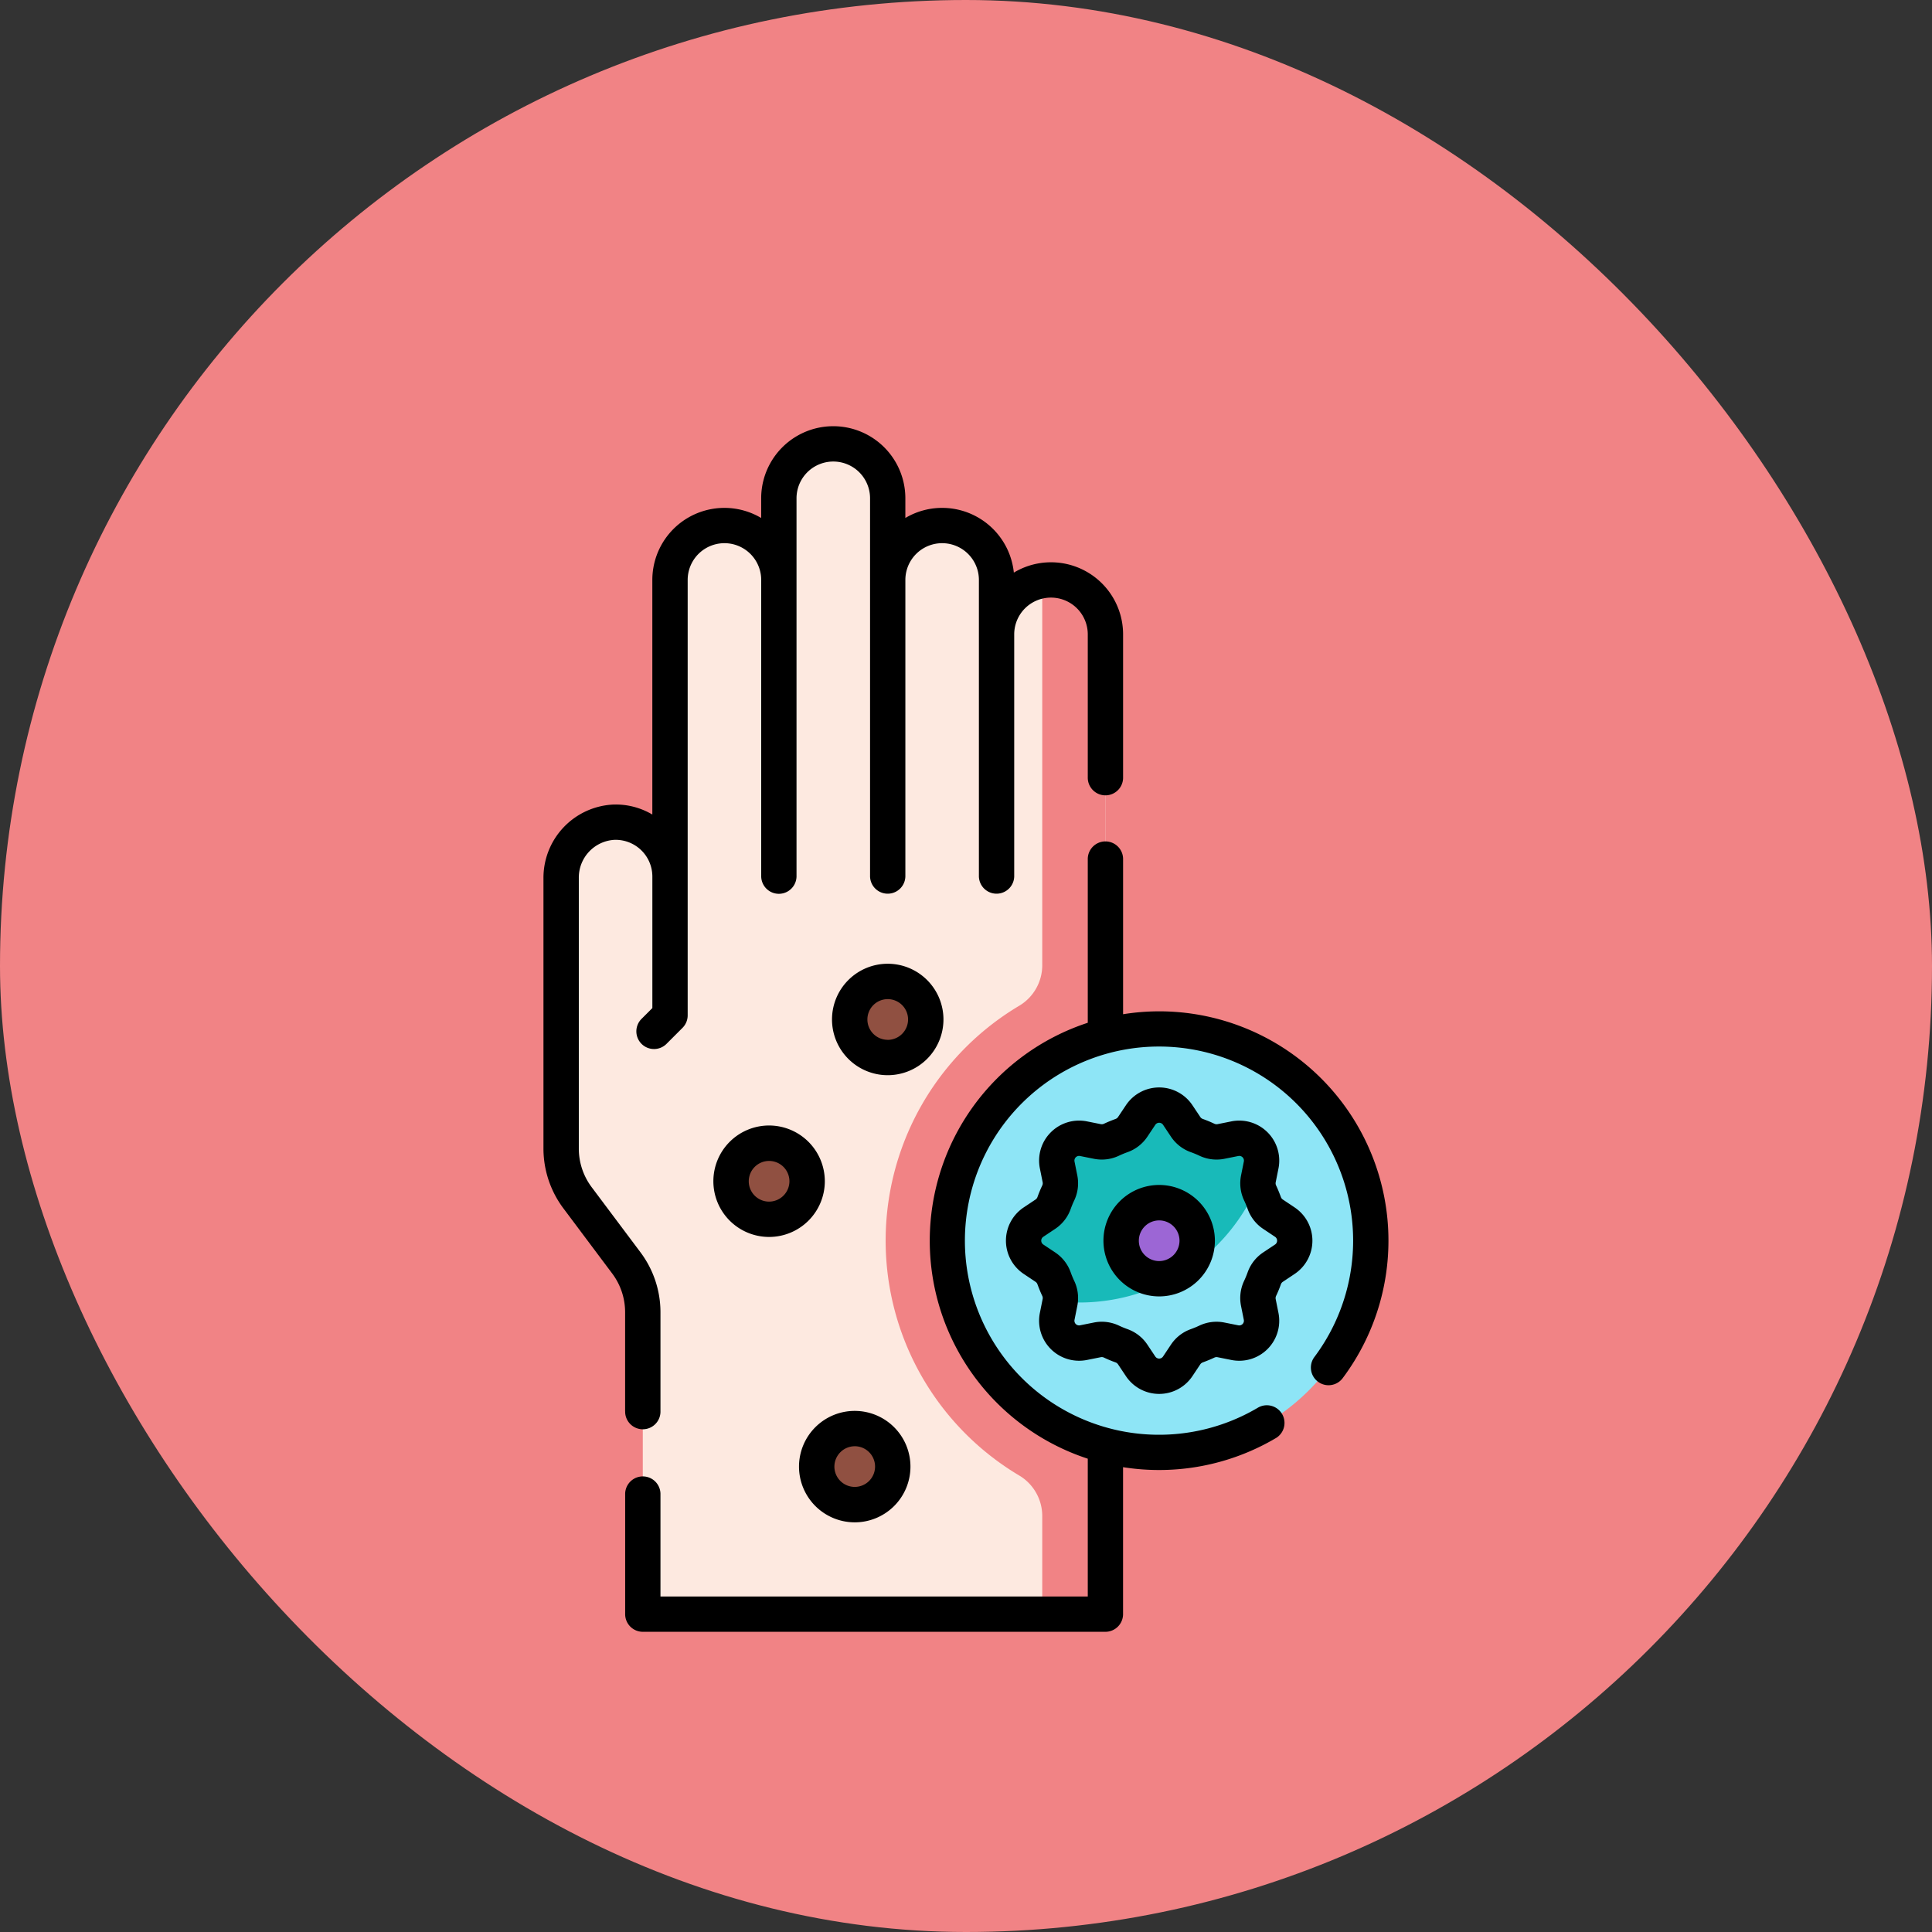 <svg xmlns="http://www.w3.org/2000/svg" width="133" height="133" viewBox="0 0 133 133">
  <rect x="0" y="0" width="133" height="133" fill="#333333" stroke="none"/>
  <g id="Grupo_145973" data-name="Grupo 145973" transform="translate(-996 -4215)">
    <g id="Grupo_145791" data-name="Grupo 145791" transform="translate(156 -113)">
      <rect id="Rectángulo_44482" data-name="Rectángulo 44482" width="133" height="133" rx="66.5" transform="translate(840 4328)" fill="#f18385"/>
      <g id="cancer-de-piel" transform="translate(877.415 4357.341)">
        <path id="Trazado_193767" data-name="Trazado 193767" d="M117.786,16.867a3.747,3.747,0,0,0-3.747,3.747V16.867a3.747,3.747,0,1,0-7.494,0v-5.62a3.747,3.747,0,1,0-7.494,0v5.62a3.747,3.747,0,1,0-7.494,0V37.288a3.747,3.747,0,0,0-3.884-3.744,3.806,3.806,0,0,0-3.61,3.834V56.022a5.62,5.62,0,0,0,1.124,3.372l3.372,4.5a5.621,5.621,0,0,1,1.124,3.372v20.8h31.849V20.614a3.748,3.748,0,0,0-3.747-3.747Z" transform="translate(-82.848 -6.284)" fill="#fde9e0"/>
        <path id="Trazado_193768" data-name="Trazado 193768" d="M233.252,65.291a3.764,3.764,0,0,0-.605.049V91.8a3.248,3.248,0,0,1-1.568,2.794,18.813,18.813,0,0,0,0,32.358,3.248,3.248,0,0,1,1.568,2.794v6.734H237V69.038a3.747,3.747,0,0,0-3.747-3.747Z" transform="translate(-198.313 -54.708)" fill="#f18385"/>
        <g id="Grupo_145783" data-name="Grupo 145783" transform="translate(27.81 41.495)">
          <circle id="Elipse_1216" data-name="Elipse 1216" cx="14.573" cy="14.573" r="14.573" fill="#8ee5f6"/>
          <path id="Trazado_193769" data-name="Trazado 193769" d="M296.807,302.868l-.193-.964a1.554,1.554,0,0,1,.124-.969q.157-.332.282-.681a1.555,1.555,0,0,1,.6-.773l.818-.546a1.537,1.537,0,0,0,0-2.558l-.818-.546a1.554,1.554,0,0,1-.6-.773q-.125-.349-.282-.681a1.557,1.557,0,0,1-.124-.969l.193-.964A1.537,1.537,0,0,0,295,290.637l-.964.193a1.555,1.555,0,0,1-.969-.124q-.332-.157-.681-.282a1.554,1.554,0,0,1-.773-.6l-.546-.818a1.537,1.537,0,0,0-2.558,0l-.546.818a1.554,1.554,0,0,1-.773.6q-.349.125-.681.282a1.557,1.557,0,0,1-.969.124l-.964-.193a1.537,1.537,0,0,0-1.809,1.809l.193.964a1.555,1.555,0,0,1-.124.969q-.157.332-.282.681a1.554,1.554,0,0,1-.6.773l-.818.546a1.537,1.537,0,0,0,0,2.558l.818.546a1.554,1.554,0,0,1,.6.773q.125.349.282.681a1.557,1.557,0,0,1,.124.969l-.193.964a1.537,1.537,0,0,0,1.809,1.809l.964-.193a1.554,1.554,0,0,1,.969.124q.332.157.681.282a1.554,1.554,0,0,1,.773.6l.546.818a1.537,1.537,0,0,0,2.558,0l.546-.818a1.554,1.554,0,0,1,.773-.6q.349-.125.681-.282a1.557,1.557,0,0,1,.969-.124l.964.193A1.537,1.537,0,0,0,296.807,302.868Z" transform="translate(-275.214 -283.084)" fill="#18bab9"/>
          <path id="Trazado_193770" data-name="Trazado 193770" d="M310.238,324.619l-.818-.546a1.554,1.554,0,0,1-.6-.773q-.125-.349-.282-.681a1.585,1.585,0,0,1-.151-.592,13.348,13.348,0,0,1-12.286,8.127c-.45,0-.894-.023-1.333-.066,0,.019-.005.038-.009.057l-.193.964a1.537,1.537,0,0,0,1.809,1.809l.964-.193a1.555,1.555,0,0,1,.969.124q.332.157.681.282a1.555,1.555,0,0,1,.773.6l.546.818a1.537,1.537,0,0,0,2.558,0l.546-.818a1.554,1.554,0,0,1,.773-.6q.349-.125.681-.282a1.557,1.557,0,0,1,.969-.124l.964.193a1.537,1.537,0,0,0,1.809-1.809l-.193-.964a1.554,1.554,0,0,1,.124-.969q.157-.332.282-.681a1.554,1.554,0,0,1,.6-.773l.818-.546A1.537,1.537,0,0,0,310.238,324.619Z" transform="translate(-287.016 -311.325)" fill="#8ee5f6"/>
          <circle id="Elipse_1217" data-name="Elipse 1217" cx="2.62" cy="2.62" r="2.62" transform="translate(11.953 11.953)" fill="#9c66d5"/>
        </g>
        <g id="Grupo_145784" data-name="Grupo 145784" transform="translate(12.91 49.354)">
          <circle id="Elipse_1218" data-name="Elipse 1218" cx="2.62" cy="2.62" r="2.62" fill="#905041"/>
        </g>
        <g id="Grupo_145785" data-name="Grupo 145785" transform="translate(18.804 69.003)">
          <circle id="Elipse_1219" data-name="Elipse 1219" cx="2.62" cy="2.62" r="2.62" fill="#905041"/>
        </g>
        <g id="Grupo_145786" data-name="Grupo 145786" transform="translate(21.078 38.22)">
          <circle id="Elipse_1220" data-name="Elipse 1220" cx="2.62" cy="2.62" r="2.62" fill="#905041"/>
        </g>
        <g id="Grupo_145787" data-name="Grupo 145787" transform="translate(0 0)">
          <path id="Trazado_193771" data-name="Trazado 193771" d="M82.181,67.8a1.216,1.216,0,1,0,2.431,0V60.98a6.882,6.882,0,0,0-1.368-4.1l-3.372-4.5a4.425,4.425,0,0,1-.881-2.643V31.092a2.6,2.6,0,0,1,2.438-2.617,2.529,2.529,0,0,1,2.625,2.519s0,.006,0,.009v9.051l-.721.721a1.216,1.216,0,1,0,1.719,1.719l1.077-1.077a1.216,1.216,0,0,0,.356-.86V10.583a2.531,2.531,0,0,1,5.062,0s0,20.425,0,20.425a1.216,1.216,0,0,0,2.431,0V4.962a2.531,2.531,0,0,1,5.062,0V31a1.216,1.216,0,0,0,2.431,0V10.583a2.531,2.531,0,0,1,5.062,0V31a1.216,1.216,0,0,0,2.431,0V14.33s0,0,0,0a2.532,2.532,0,0,1,5.064,0V24.16a1.216,1.216,0,1,0,2.431,0V14.329a4.962,4.962,0,0,0-7.521-4.251,4.961,4.961,0,0,0-7.468-3.761V4.962a4.962,4.962,0,0,0-9.925,0V6.317a4.961,4.961,0,0,0-7.493,4.266v16.15a4.939,4.939,0,0,0-2.712-.687,5.048,5.048,0,0,0-4.783,5.047V49.737a6.871,6.871,0,0,0,1.368,4.1l3.371,4.5a4.434,4.434,0,0,1,.882,2.644V67.8Z" transform="translate(-76.56 0)"/>
          <path id="Trazado_193772" data-name="Trazado 193772" d="M148,188.212a15.84,15.84,0,0,0-2.482.2V177.766a1.216,1.216,0,1,0-2.431,0V189a15.788,15.788,0,0,0,0,30.01v9.486H113.671V221.41a1.216,1.216,0,0,0-2.431,0v8.3a1.216,1.216,0,0,0,1.216,1.216H144.3a1.216,1.216,0,0,0,1.216-1.216V219.593a15.807,15.807,0,0,0,10.544-2.016,1.216,1.216,0,0,0-1.244-2.089,13.363,13.363,0,1,1,3.859-3.462,1.216,1.216,0,0,0,1.942,1.463A15.789,15.789,0,0,0,148,188.212Z" transform="translate(-105.619 -147.933)"/>
          <path id="Trazado_193773" data-name="Trazado 193773" d="M318.208,322.242a3.836,3.836,0,1,0,3.836,3.836A3.84,3.84,0,0,0,318.208,322.242Zm0,5.24a1.4,1.4,0,1,1,1.4-1.4A1.406,1.406,0,0,1,318.208,327.482Z" transform="translate(-275.825 -270.01)"/>
          <path id="Trazado_193774" data-name="Trazado 193774" d="M292.827,289.083l-.818-.546a.343.343,0,0,1-.127-.171c-.1-.267-.206-.533-.327-.79a.345.345,0,0,1-.031-.212l.193-.964a2.753,2.753,0,0,0-3.239-3.239l-.964.193a.344.344,0,0,1-.212-.031c-.256-.121-.522-.231-.79-.327a.342.342,0,0,1-.171-.127l-.546-.818a2.753,2.753,0,0,0-4.581,0l-.546.818a.343.343,0,0,1-.171.127c-.268.1-.533.206-.79.327a.347.347,0,0,1-.212.031l-.964-.193a2.753,2.753,0,0,0-3.239,3.239l.193.964a.346.346,0,0,1-.031.212c-.121.256-.231.522-.327.79a.344.344,0,0,1-.128.171l-.818.546a2.753,2.753,0,0,0,0,4.581l.818.546a.344.344,0,0,1,.127.171c.1.268.206.534.327.79a.344.344,0,0,1,.031.212l-.193.964a2.753,2.753,0,0,0,3.239,3.239l.964-.193a.344.344,0,0,1,.212.031c.257.121.522.231.79.327a.343.343,0,0,1,.171.128l.546.818a2.753,2.753,0,0,0,4.581,0l.545-.818a.342.342,0,0,1,.172-.127c.267-.1.533-.206.79-.327a.345.345,0,0,1,.212-.031l.964.193a2.753,2.753,0,0,0,3.239-3.239l-.193-.964a.345.345,0,0,1,.032-.212c.121-.256.231-.522.327-.79a.341.341,0,0,1,.127-.171l.818-.546a2.753,2.753,0,0,0,0-4.581Zm-1.349,2.558-.818.545a2.752,2.752,0,0,0-1.068,1.374c-.07.194-.149.387-.237.573a2.755,2.755,0,0,0-.217,1.726l.193.964a.321.321,0,0,1-.378.378l-.964-.193a2.755,2.755,0,0,0-1.726.216c-.186.088-.379.167-.573.237a2.752,2.752,0,0,0-1.374,1.068l-.545.818a.322.322,0,0,1-.535,0l-.545-.818a2.751,2.751,0,0,0-1.374-1.068c-.194-.07-.387-.149-.573-.237a2.782,2.782,0,0,0-1.189-.27,2.737,2.737,0,0,0-.537.053l-.964.193a.321.321,0,0,1-.378-.378l.193-.964a2.755,2.755,0,0,0-.217-1.726c-.088-.186-.167-.378-.237-.573a2.753,2.753,0,0,0-1.068-1.374l-.818-.545a.321.321,0,0,1,0-.535l.818-.545a2.751,2.751,0,0,0,1.068-1.374c.07-.194.149-.387.237-.573a2.754,2.754,0,0,0,.217-1.726l-.193-.964a.321.321,0,0,1,.378-.378l.964.193a2.757,2.757,0,0,0,1.726-.217c.186-.088.378-.167.573-.237a2.753,2.753,0,0,0,1.374-1.067l.546-.818a.321.321,0,0,1,.535,0l.546.818a2.752,2.752,0,0,0,1.374,1.067c.194.07.387.149.573.237a2.756,2.756,0,0,0,1.726.217l.964-.193a.321.321,0,0,1,.378.378l-.193.964a2.755,2.755,0,0,0,.216,1.726c.088.186.167.379.237.573a2.751,2.751,0,0,0,1.068,1.374l.818.546a.321.321,0,0,1,0,.535Z" transform="translate(-241.121 -235.306)"/>
          <path id="Trazado_193775" data-name="Trazado 193775" d="M152.542,296.988a3.836,3.836,0,1,0,3.836,3.836A3.84,3.84,0,0,0,152.542,296.988Zm0,5.24a1.4,1.4,0,1,1,1.4-1.4A1.406,1.406,0,0,1,152.542,302.228Z" transform="translate(-137.012 -248.849)"/>
          <path id="Trazado_193776" data-name="Trazado 193776" d="M188.907,425.878a3.836,3.836,0,1,0-3.836-3.836A3.84,3.84,0,0,0,188.907,425.878Zm0-5.24a1.4,1.4,0,1,1-1.4,1.4A1.406,1.406,0,0,1,188.907,420.639Z" transform="translate(-167.482 -350.42)"/>
          <path id="Trazado_193777" data-name="Trazado 193777" d="M206.767,232.132a3.836,3.836,0,1,0-3.836,3.836A3.84,3.84,0,0,0,206.767,232.132Zm-3.836,1.4a1.4,1.4,0,1,1,1.4-1.4A1.406,1.406,0,0,1,202.932,233.536Z" transform="translate(-179.234 -191.292)"/>
        </g>
      </g>
    </g>
  </g>
</svg>
